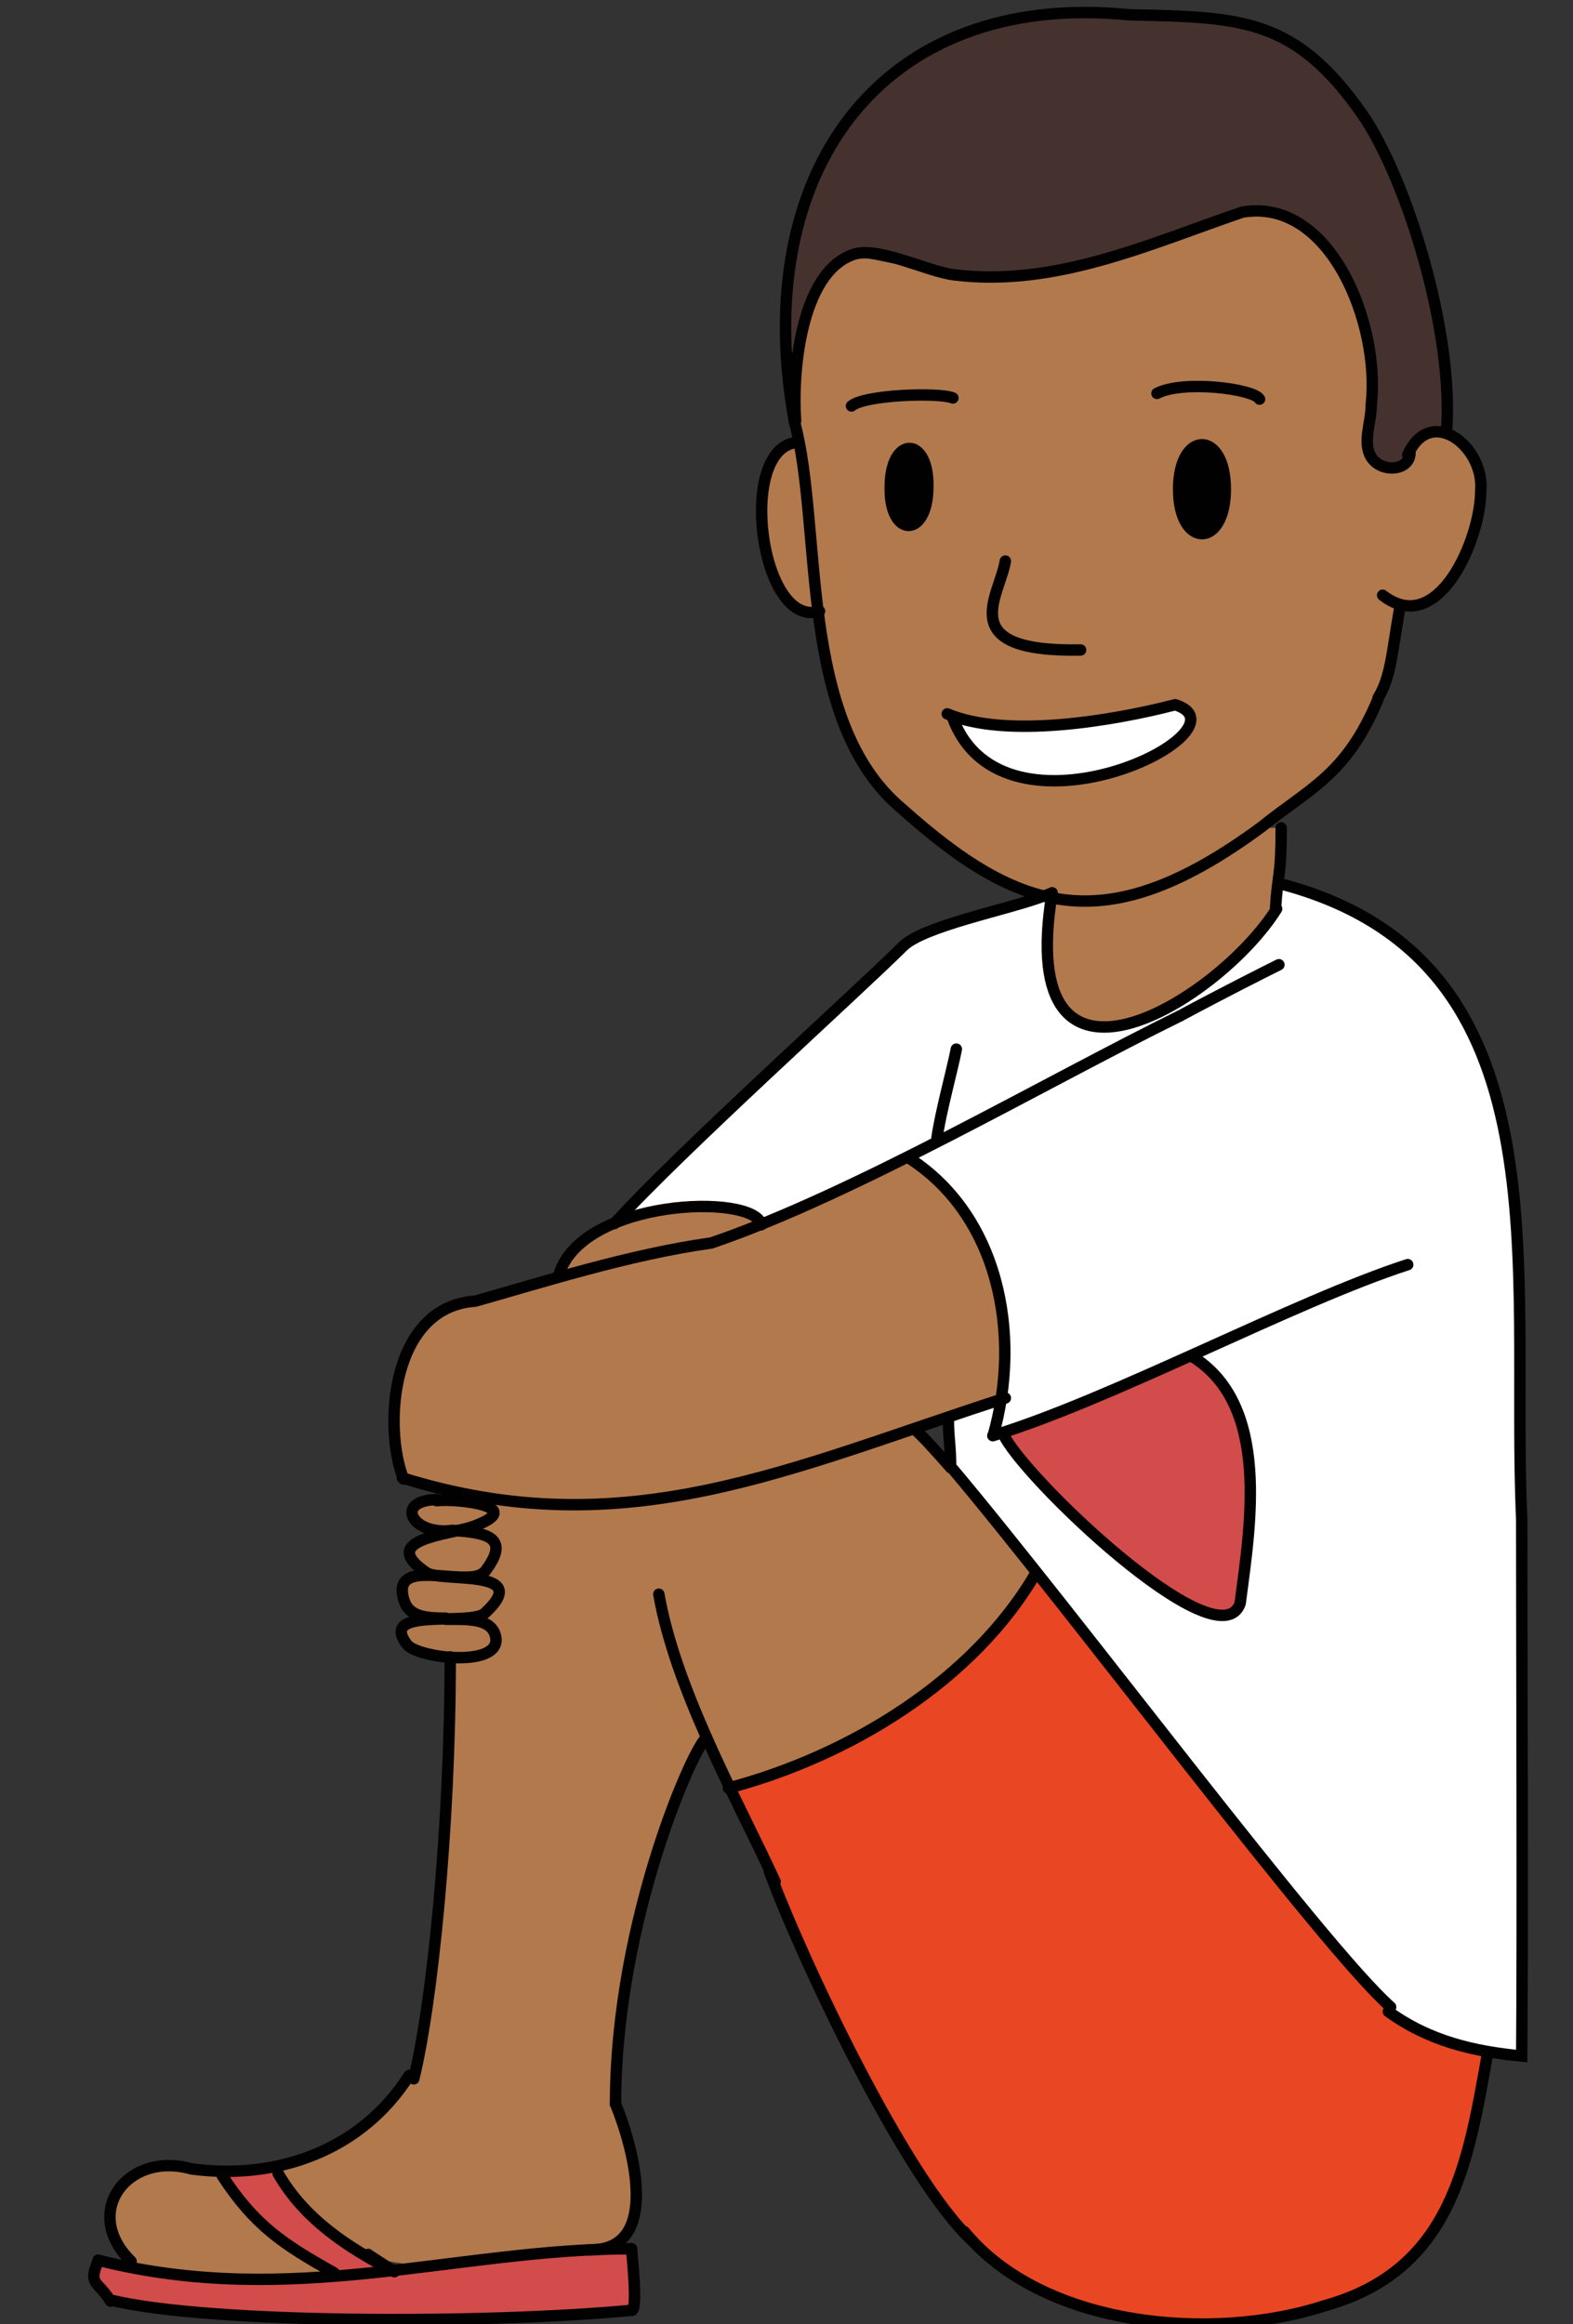 <?xml version="1.0" encoding="UTF-8"?><svg id="Latin_America" xmlns="http://www.w3.org/2000/svg" width="138" height="203.8" viewBox="0 0 138 203.8"><rect x="0" y="0" width="138" height="203.8" fill="#333333" stroke="none"/><defs><style>.cls-1{stroke-linejoin:round;}.cls-1,.cls-2{stroke-linecap:round;}.cls-1,.cls-2,.cls-3{fill:none;stroke:#010101;}.cls-2,.cls-3{stroke-miterlimit:10;}.cls-4{fill:#51b248;}.cls-4,.cls-5,.cls-6,.cls-7,.cls-8,.cls-9,.cls-10{stroke-width:0px;}.cls-5{fill:#45322e;}.cls-6{fill:#d14c4a;}.cls-7{fill:#b2794d;}.cls-8{fill:#fff;}.cls-9{fill:#e94624;}.cls-10{fill:#010101;}</style></defs><path class="cls-9" d="m85.3,196.4h0c-5.9-5.4-15.1-25-17.8-32.4h0c-1.1-2.4-2.3-4.6-3.5-7.2,10.6-2.8,21.5-9.4,27-18.9h0c10.8,13.7,26.3,34,31,38.1v.4c2.6,1.9,5.4,2.9,8.5,3.5-1.7,9.5-3.1,19.1-14.3,22.3-9.4,3.2-23.9,1.9-30.9-5.8Z"/><path class="cls-5" d="m69.7,36.7C65.8,15,77.4-.9,99.1,1.3c9.9.2,14.5.3,20.4,8.7,4,5.8,8.2,19.4,7.4,28-1.3-.3-2.7.3-3.3,1.7h0c0,1.6-2.5,1.8-3.4.5-.8-1.3,0-3,0-4.6.8-7.1-3.6-18.2-11.3-16.9-8.2,2.8-16.4,6.6-25.3,5.5-2.4-.3-6.6-2.5-8.8-1.8-4.8,1.6-5.4,10.8-5.1,14.6,0,0,0-.2,0-.3Z"/><path class="cls-6" d="m109.5,130.8c-.4,3,1.3,12.2-3.5,10.9-6.4-4.1-13.8-9-18.1-16,4.7-1.5,10.6-4.1,16.5-6.8,4.2,2.4,5.3,7.1,5,11.9Z"/><path class="cls-10" d="m105.5,38.9c2.6-.1,2.6,8.1,0,8-2.6.1-2.6-8.1,0-8Z"/><path class="cls-8" d="m133.4,133.2c-.9-22.2,4.1-49.5-21.3-55.7-1.3,9.3-23.8,22-19.9,1.3-.3,0-.5-.1-.8-.2-3.2,1.2-10.5,2.6-12.3,4.4-3.7,3.7-19.7,18.1-25.3,24.3,9.1-3.6,12-.8,12.9,0,3.3-1.4,7.8-3.6,12.7-6,7.3,4.5,9.4,12.9,8.3,21.4-1.3.4-2.9,1-4.7,1.5,0,1.9.2,2.4.2,4.4,10.8,12.7,32.5,42.1,38.6,47.4v.4c3.5,2.5,7.3,3.5,11.5,3.9,0-10.9,0-37.1,0-47.1Zm-24.7,7.4c-1.9,5.4-19.4-11.4-20.8-14.9,4.7-1.5,10.6-4.1,16.5-6.8,7,4.2,5.2,14.8,4.3,21.7Z"/><path class="cls-8" d="m103.1,61.8c-5.2,1.4-14.4,2.9-19.4,1h0c4.5,12.1,26.5,1.1,19.5-1Z"/><path class="cls-4" d="m92.3,78.3c0,.1,0,.3,0,.5-.3,0-.5-.1-.8-.2.3-.1.5-.2.8-.3Z"/><path class="cls-10" d="m79.8,39.3c2.2,0,2.1,7,0,6.9-2.1.1-2.2-7,0-6.9Z"/><path class="cls-6" d="m34.6,199.2c0,0-.2-.1-.4-.3,7.2-.9,15.6-1.4,21.3-1.7,0,0,.6,5.6,0,5.4-12.9,1.2-37,1.2-45.7-.9-1.2-1.7-2-1.3-1.1-3.5,11,2.5,16.5,2,25.5.7.2,0,.3.2.5.3Z"/><path class="cls-6" d="m24.4,190.6c2.2,3.8,5.8,6.3,9.7,8.4-1.8.2-3.4.4-4.7.6v-.2c-4.6-2.5-7-4.1-9.8-8.5v-.5c1.7,0,3.3,0,4.8-.4v.6Z"/><path class="cls-7" d="m92.3,78.8c-1.1,8.9.9,14.7,10.7,9.3,8.3-5.7,9.7-7.3,9.5-15.5h-1.3c6.4-4.8,11.5-11.7,11.7-19.4,4.8.6,7-6.1,7.1-10,.3-3.7-4-7.6-6.3-3.5h0c0,1.6-2.5,1.8-3.4.5-.8-1.3,0-3,0-4.6.7-7.1-3.5-18.2-11.3-16.9-14.3,5.5-19.2,7-34.1,3.7-5.1,3-5.5,9.5-4.8,16.5-5.6.3-3.4,16.4,1.8,14.9m0,0c.7,12,8.7,21.4,19.7,24.9.3-.1.5-.2.8-.3,0,.1,0,.3,0,.5m15.2-35.9c0,5.2-4.1,5.2-4.1,0,0-5.2,4.1-5.2,4.1,0Zm-29.4-.2c0-4.5,3.4-4.5,3.3,0,0,4.5-3.4,4.5-3.3,0Zm5.5,20.2h0c5,1.7,14.3.3,19.4-1.2,7,2.2-14.9,13.2-19.5,1.2Z"/><path class="cls-7" d="m41.7,114c-7.4.5-8.1,10.9-6.3,15.6,2.2.7,4.3,1.2,6.4,1.6-.3,0-.5,0-.8,0v.5c1.2.1,1.9.4,2.1.7-9.9-3.7-8.6,5.4,0,.6-.4.6-1.9,1.1-3.4,1.4-5.9.7-3.6,3.6-.4,4-4.8-1.1-5.5,3.4-.9,3.6-7.9.7,1.3,5,4.3,3-.6.4-1.7.5-3.1.4,0,15-1.6,30.5-3.2,36.8h-.4c-2.9,4.2-6.7,6.9-11.6,7.9,5.7,12.6,17.7,7.6,27.5,7.5v-.2c6.2,0,3.8-8.8,2.2-12.8,0-16.3,7.1-31.9,8-32.1.7,1.5,1.4,3,2,4.4,10.6-2.8,21.5-9.4,27-18.9h0c-4-5-7.2-9.4-10.7-12.6,2.5-.8,5-1.7,7.6-2.5,1.2-8.5-1-16.8-8.3-21.4-4.2,2.5-8.5,4.3-12.8,5.8-1.1-2.6-15.9-2-17.7,4.7"/><path class="cls-7" d="m19.5,190.8v-.5c-6.1-1.4-13.6.9-8,7.9v.5c9.2,1.7,11.5,1.5,17.8.7v-.2c-4.6-2.5-7-4.1-9.8-8.5Z"/><path class="cls-2" d="m112.7,77.6c24.9,6.8,19.8,33.5,20.8,55.6,0,10,.1,36.1,0,47.1-4.2-.4-8.1-1.3-11.7-3.9"/><path class="cls-2" d="m82.2,99.8c.3-2.2,1.4-6.2,1.7-7.8"/><path class="cls-2" d="m103.5,89.1c-11.6,5.7-28.7,15.7-41.1,19.9-7.2,1-15,3.5-20.7,5.1-7.4.5-8.1,11-6.3,15.6"/><path class="cls-1" d="m112.2,84.6c-1.4.7-4.6,2.3-8.7,4.5"/><path class="cls-2" d="m88.2,122.6c-18.9,6.1-33.3,13.1-52.9,7"/><path class="cls-2" d="m123.5,110.9c-9.9,3.2-25.9,11.8-36.4,15"/><path class="cls-1" d="m91.5,78.6c-3.2,1.2-10.5,2.6-12.3,4.4-3.7,3.7-19.7,18.1-25.3,24.3"/><path class="cls-2" d="m92.3,78.3c-.2.1-.5.2-.8.3"/><path class="cls-1" d="m83.4,128.7c-1.5-1.7-2.6-2.9-3.2-3.4"/><path class="cls-2" d="m122,176c-6-5.3-27.8-34.6-38.6-47.4"/><path class="cls-2" d="m66.8,107.4c-.6-2.8-15.9-2.3-17.8,4.5"/><path class="cls-2" d="m54,184.5c0-16.3,7.1-31.9,8-32.1"/><path class="cls-2" d="m130.5,180.1c-1.7,9.5-3.1,19-14.3,22.1-9.8,3.2-24.7,1.9-31.6-6.5"/><path class="cls-2" d="m39.5,145.3c0,15.1-1.6,30.5-3.2,37"/><path class="cls-2" d="m57.8,139.8c.7,4,2.3,8.3,4.2,12.6h0c1.9,4.3,4.1,8.5,6,12.6"/><path class="cls-2" d="m85.3,196.5c-5.9-5.4-15.1-25-17.8-32.4"/><path class="cls-1" d="m54,184.5c1.6,3.9,4,12.8-2.2,12.8"/><path class="cls-1" d="m55.4,197.2c-15.4,0-29.8,5.3-46.8,1"/><path class="cls-1" d="m9.7,201.7c8.7,2.1,32.9,2.1,45.7.9.6.2,0-5.4,0-5.4"/><path class="cls-1" d="m8.6,198.3c-.9,2.1,0,1.7,1.1,3.5"/><path class="cls-2" d="m39.1,141.9c-1.6,0-3.1-.1-3.6-1.4-1.2-3.4,3-2.1,5.5-2.2.8,0,1.4-.2,1.7-.7,2.2-3-.5-3.2-3-3.4-3.5.5-5.2-2.6-1.4-2.7"/><path class="cls-2" d="m38.3,131.6c1.8-.2,8.2.5,3.1,2.3-2.1.7-8.3,1.1-4,4,1.3.9,9.4-.4,5.2,3.5-1.1,1.3-9.5-.6-6.9,2.8.9,1.2,8.2,2.1,7.8-.6-.3-1.7-2.4-1.6-4.4-1.6"/><path class="cls-2" d="m92.3,78.3c-3.4,20.7,14.7,9.4,19.7,1.4"/><path class="cls-1" d="m111.9,79.7c.2-3.3.5-2.7.5-7.1"/><path class="cls-1" d="m83.2,124.3c0,1.9.2,2.4.2,4.4"/><path class="cls-1" d="m69.7,37c2.5,9.2.2,26.2,9.4,33.9,10.3,9.2,17.9,11.7,31.6,1.6,4.2-3.4,7.4-4.5,10.2-11.2"/><path class="cls-1" d="m69.2,31.3c.1,2.2.3,3.8.5,5.5"/><path class="cls-1" d="m74.7,35.6c1.2-1,7.7-1.2,8.9-.7"/><path class="cls-1" d="m101.5,34.5c2.3-1.2,8.5-.4,9,.5"/><path class="cls-1" d="m81.4,42.7c0,4.5-3.4,4.5-3.3,0,0-4.5,3.4-4.5,3.3,0Z"/><path class="cls-1" d="m107.5,42.9c0,5.2-4.1,5.2-4.1,0,0-5.2,4.1-5.2,4.1,0Z"/><path class="cls-1" d="m88.2,49.2c-.5,3.1-4.6,8,6.6,7.8"/><path class="cls-1" d="m83.1,62.6c5.2,2.2,14.6.6,20-.8,7,2.2-15,13.1-19.5,1.2"/><path class="cls-1" d="m122.8,53.3c-.7,4.1-.8,6.1-1.9,7.9"/><path class="cls-1" d="m69.7,37C65.7,15.2,77.2-.9,99.1,1.3c9.9.2,14.5.3,20.4,8.7,4,5.8,8.1,19.4,7.4,27.9"/><path class="cls-1" d="m123.5,39.9c2-4.5,6.8-.7,6.4,3.2,0,4.1-3.7,12.9-8.6,9.1"/><path class="cls-1" d="m69.9,38.8c-5.3.5-3.2,16.4,2,14.8"/><path class="cls-1" d="m123.7,39.7c0,1.6-2.5,1.8-3.4.4-.8-1.3,0-3,0-4.6.8-7.1-3.6-18.2-11.3-16.9-8.2,2.8-16.4,6.6-25.3,5.5-2.4-.3-6.6-2.5-8.8-1.8-4.8,1.6-5.4,10.8-5.1,14.6"/><path class="cls-3" d="m79.5,101.4c8.1,5,10.2,15.6,7.6,24.6"/><path class="cls-2" d="m90.9,137.9c-5.5,9.5-16.4,16.1-27,18.9"/><path class="cls-1" d="m35.9,182c-4.2,6.6-11.6,9.2-19.1,8.2-5.6-1.6-9.7,3.8-5.3,8.1"/><path class="cls-1" d="m34.6,199.2c-.6-.4-2.2-1.4-2.3-1.5"/><path class="cls-1" d="m24.4,190.6c2.3,4,6.1,6.5,10.2,8.6"/><path class="cls-1" d="m19.5,190.8c2.8,4.3,5.3,6,9.8,8.5-.2,0-.4-.1-.5-.2"/><path class="cls-3" d="m104.5,118.9c7,4.2,5.2,14.8,4.3,21.7-1.9,5.4-19.4-11.4-20.8-14.9"/></svg>